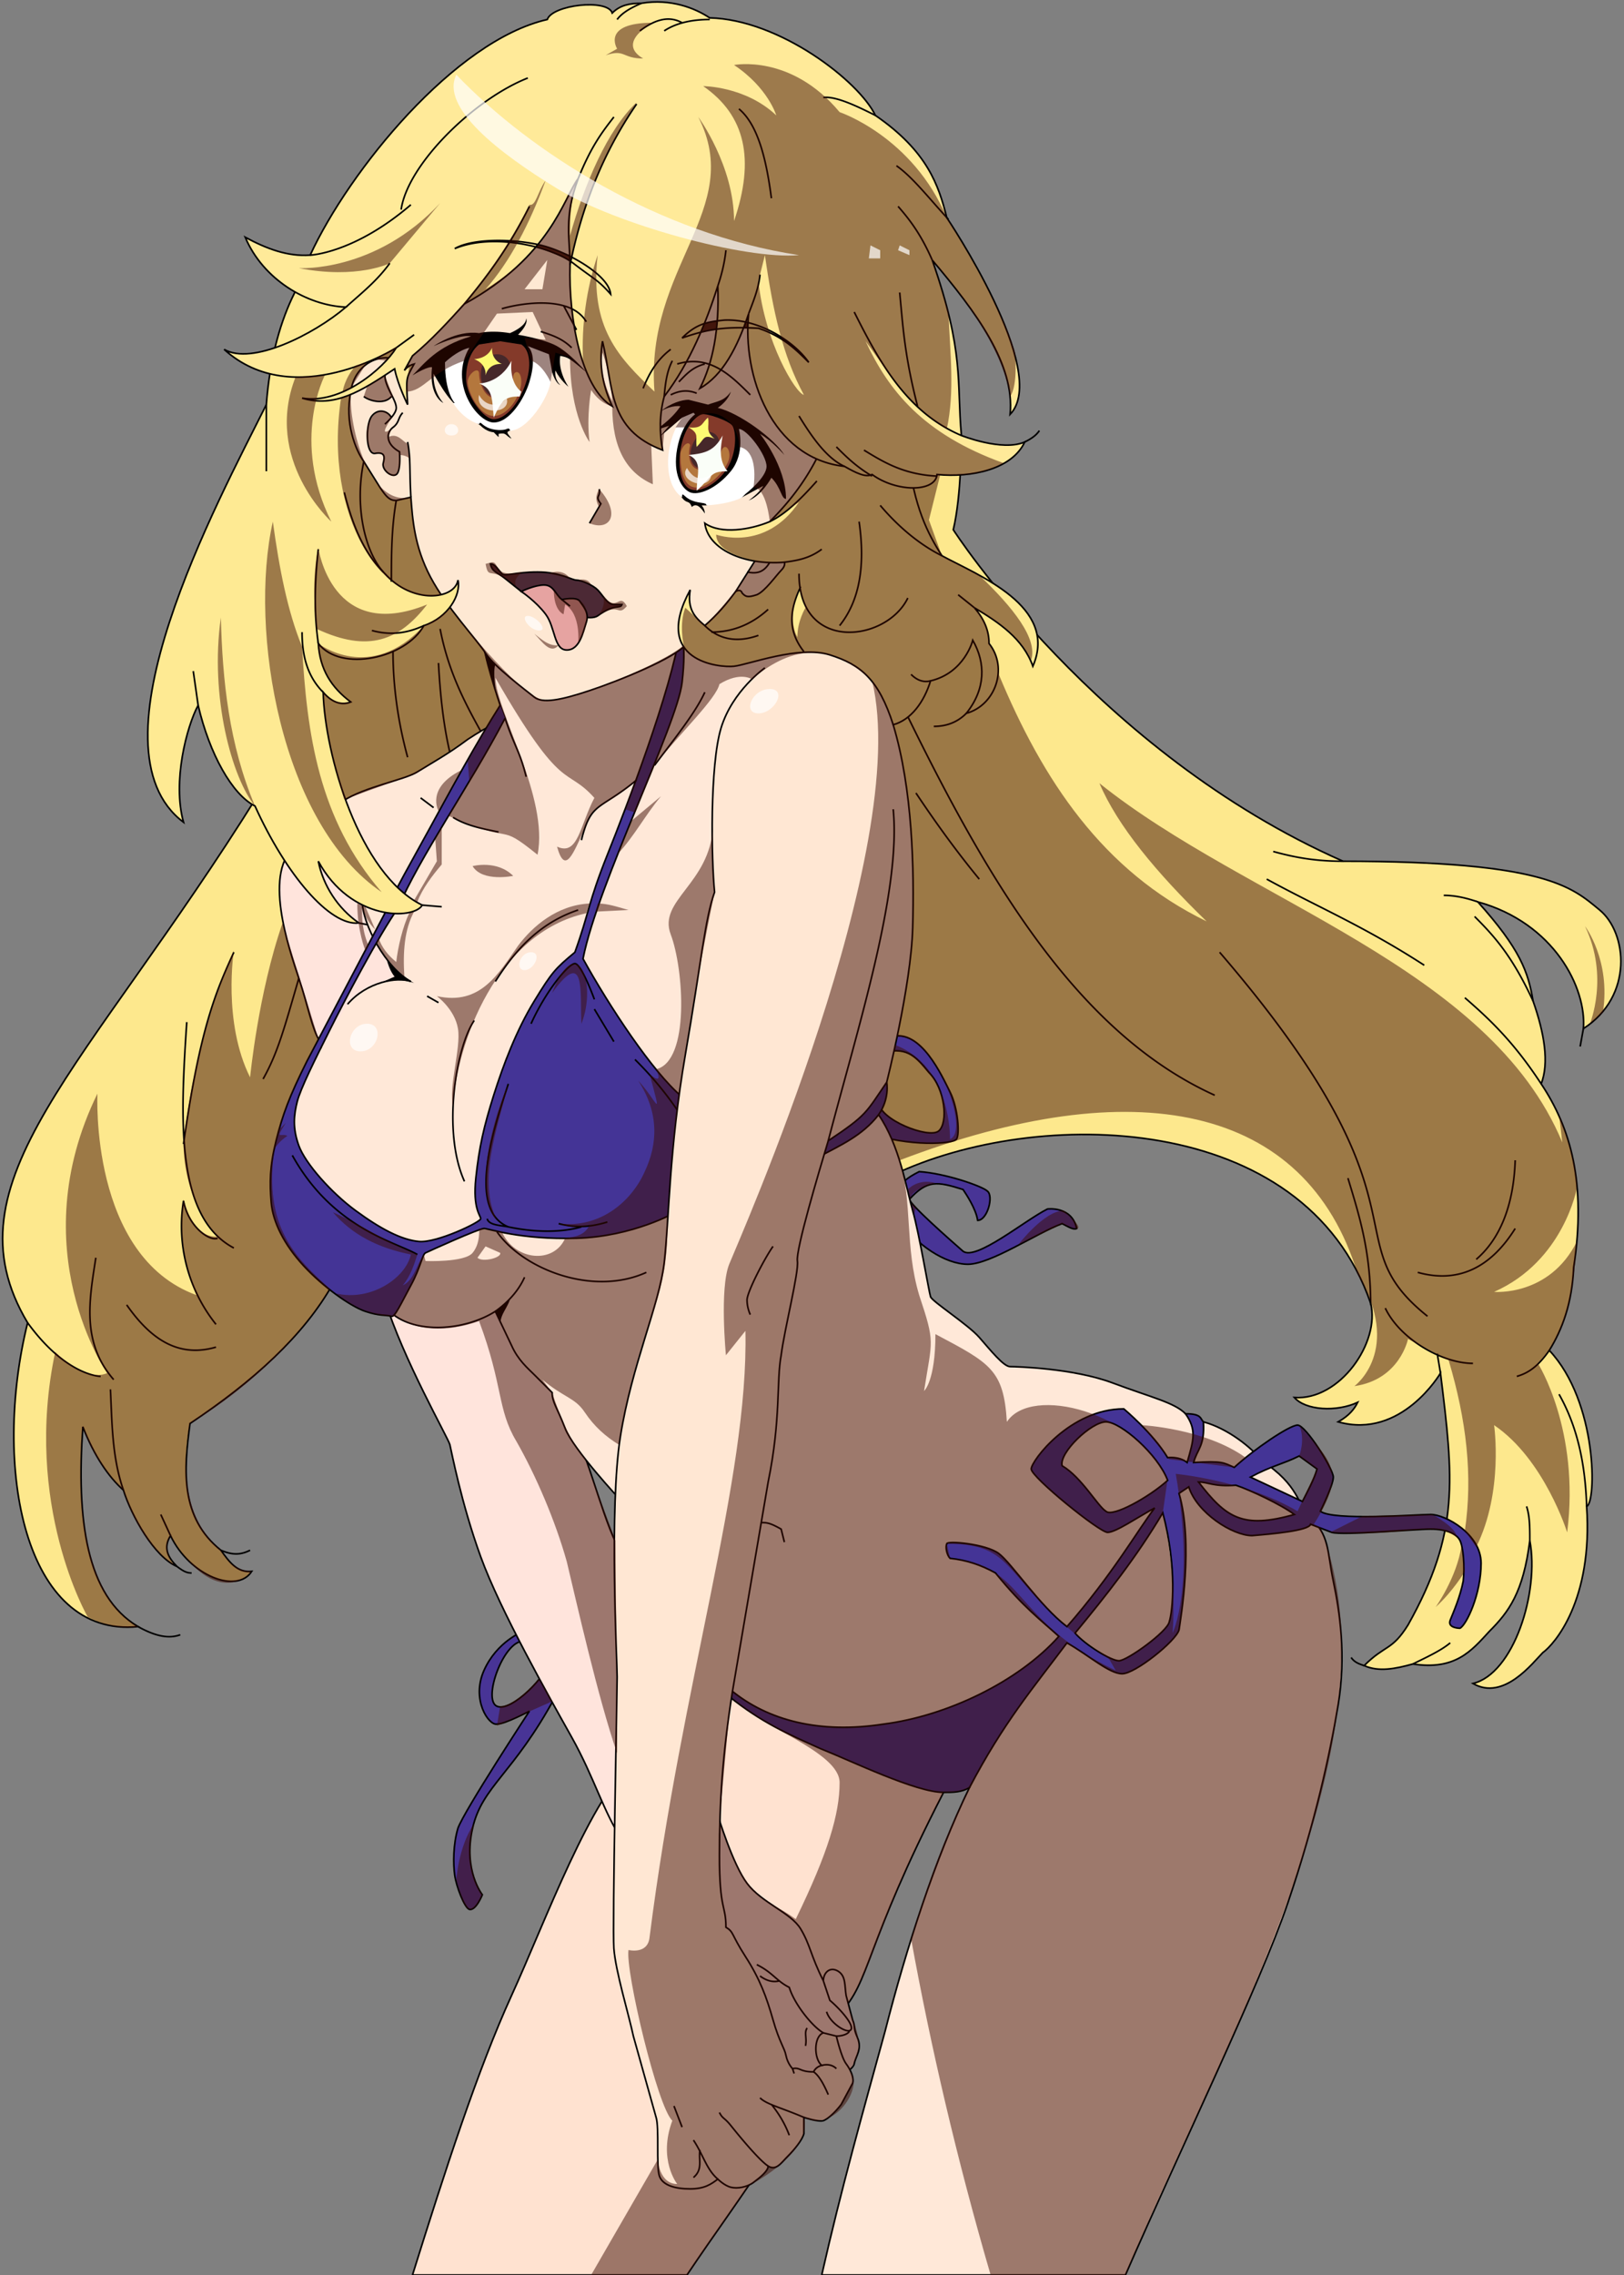 <svg xmlns="http://www.w3.org/2000/svg" viewBox="0 0 1000 1400"><rect x="0" y="0" width="1000" height="1400" fill="#808080" stroke="none"/><g stroke="#000"><path fill="#ffe2d0" d="M449 1044l-58 39c-27 22-55 99-76 145s-41 108-61 172h169c32-48 77-104 94-161 19-19 15-41 64-136"/><path fill="#fde88d" d="M205 790c-18 32-49 60-88 86-4 29-6 58 19 78 5 7 10 14 19 13-9 14-38 3-50-22-5 8-1 14 4 19-14-6-28-31-33-47-9-8-18-21-25-39-4 57 2 104 34 123-70 7-90-98-68-187-52-87 36-155 142-325V271h433s0 34-5 55c0 0 88 137 240 204 125 0 141 16 158 30s21 53-10 73c2-25-18-65-65-78 26 29 31 43 34 61 7 20 10 38 5 51 18 27 28 61 20 113-1 22-7 38-15 51 30 32 29 94 23 96 4 58-20 85-27 90-6 6-24 30-43 19 25-6 41-56 35-88-4 32-13 44-25 56-11 12-21 24-47 20-11 3-21 5-30 1 13-13 17-9 27-25 32-57 28-90 20-155 0 0-24 41-63 30 7-4 10-8 12-12-13 6-32 5-39-3 28 2 53-34 47-58-41-119-206-121-294-79z"/><path fill="#483496" d="M534 697c26 9 53 7 55 4s1-19-4-29-18-39-36-34l-7 10c16-4 21 1 30 12 10 10 12 31 6 36s-37-7-37-18m25 43c-16 8-14 13-13 29 11 16 29 28 43 28s42-19 58-25c4 2 7 4 9 3-3-14-18-12-18-12-14 7-44 32-52 26-8-7-33-29-33-32 11-12 17-11 33-6 2 3 8 12 9 19 6 0 10-15 6-18-3-3-26-11-42-12zm-228 301c0 8-23 32-32 28s4-40 16-40v-6s-16 6-24 24 3 34 8 33c5 0 20-8 20-8s-40 61-44 72c-3 10-3 22-2 29s6 20 9 21c4 1 8-9 8-9s-12-15-6-41 25-33 51-81"/><path fill="#ffe4dc" d="M355 885c8 13 18 57 28 71l59 161s9 30 18 42 27 18 33 28 6 16 14 32c0-5 4-9 9-6s4 9 5 15l4 15c2 5 0 4 3 11s-1 11-2 16-15 10-15 10H400l-17-148c-11-16-17-38-31-63s-44-78-56-111-18-65-19-69-29-53-40-89l-40-159c-5-8-7-21-13-39s-23-67-1-82h172"/><path fill="#ffe8d8" d="M179 677c-11 30 62 131 62 131 15 13 45 11 64-1l10 21c4 9 10 14 14 18l11 11c0 6 3 9 8 22s34 44 34 44l67 121 115 53 33 3c-21 43-39 99-52 150-14 51-27 97-39 150h187c34-78 83-179 100-229s26-92 31-122 1-57-3-76-2-28-15-40c-7-7-6-19-29-34-6-8-21-20-36-24l-11-5c-7-7-21-10-45-19s-59-10-63-10-12-10-19-18-29-22-30-25-7-39-11-53-8-40-21-59l-31-296H297c0 12 11 44 11 44l3 8s-11 5-23 13c-12 9-23 15-31 20s-32 9-46 18l12 61c0 15 15 42 30 50-8-3-27 0-39 14"/><path fill="#443496" d="M308 434c-14 22-31 53-43 75s-22 39-28 53l-48 91c-11 22-15 33-19 49s-4 26-3 38 8 26 20 39 29 25 38 28 12 2 16 3c2 1 6-8 12-19s7-19 9-20 33-15 36-15 22 7 57 6 61-16 61-16l88-34c13-7 27-13 37-26 7-10 5-20 5-20l-126 9c-18-15-45-56-61-85 9-46 58-144 61-170s-1-32-1-32c-6 38-33 108-45 138s-11 35-20 60c-12 10-14 12-25 30s-19 39-25 58-9 32-11 51 3 23 3 25-27 15-38 14-24-8-39-19-31-29-35-40-3-19-1-27 11-26 20-44 30-58 42-75c13-31 44-75 66-117m324 462c0 5 42 39 47 39s18-9 29-15c-10 13-26 41-54 73-17-13-34-39-42-45s-32-8-32-6c-1 2 0 7 2 9 10 1 19 4 28 9 17 21 28 29 39 39-25 28-69 49-108 54-39 6-71-2-94-21l-1 4c20 16 36 23 56 32 20 8 59 27 76 27 6 0 11 0 16-3 21-40 39-61 60-89 14 8 26 19 34 19s33-20 35-27c1-7 9-53 0-84l6-4c5 16 27 30 39 30 12-1 35-3 36-7l13 5c7 2 51-2 61-2s16 3 18 7 3 16 2 25c-2 10-6 19-8 24s6 5 6 5c4-2 13-21 13-40 0-18-22-30-31-30s-60 4-68-2c0 0 8-16 8-21s-17-32-22-32-27 15-39 26c-7-3-7-4-25-3 2-8 7-10 6-25-2-2-1-5-11-5 7 10 5 16 1 30-5-4-12-3-12-3-9-15-27-30-27-30-33 0-57 32-57 37zm46-29c9 0 32 20 38 36-11 10-34 23-38 19-5-3-15-21-27-28-2-8 18-27 27-27zm119 21l11 8c-2 7-6 14-9 20l-32-15c13-7 20-8 30-13zm-62 16c6 0 9 3 23 2 9 3 28 12 36 18-32 9-42 2-59-20zm-22 19c9 34 6 61 4 67-1 6-26 24-31 24s-21-10-27-17c19-23 38-47 54-74z"/><path fill="#fee8d3" d="M224 284l10 16c4 6 6 8 10 8l9-2c1 13 2 30 12 49s29 39 34 47 25 23 30 27 16 2 34-4 53-20 60-29h100c0-326-348-386-348-138"/></g><path fill="#4b2318" d="M356 162l-2-4-23-8-3 1m101 49v4l40-3-19-5"/><path d="M307 269v-2c5-1 4 1 8 3-2-3-4-4-1-5l26-36c2 7 5 8 5 8-4-4-3-9-3-9 3 6 8 10 8 10-7-11-5-19-5-19 5 1 5 1 16 10 0 0-11-13-20-17s-22-6-22-6c7-7 5-10 5-10 0 5-10 9-10 9-12-2-19 0-19 0-14-2-28 8-28 8 18-8 23-6 23-6-21 6-29 17-36 24 10-6 12-5 12-5-2 18 7 22 7 22-7-8-6-18-6-18 8 14 12 20 29 32 4 4 8 4 8 4m166 33c-2 4-9 9-9 9 8-3 14-14 14-14 6 6 6 13 9 13 0-20-16-40-16-40 7 4 15 13 15 13-6-10-28-26-41-29 7-5 8-10 8-10-4 6-9 6-14 8l-12-3c-4 0-11 2-17 7 7-4 12-3 12-3-6 9-16 15-16 15l9-3-6 7 14-12-7 29 6 19c4 6 5 2 7 7 3-3 6 1 8 4 0-3-2-5-2-5h3l22-5m-159 95l8 28c-3-16-1-20-1-20zm-64 204c12-4 21 0 21 0-9-5-17-15-17-15 2 8 5 11 5 11m62 206l3 7c1-6 3-7 6-14"/><path fill="#fff" d="M325 213c4 4 4 12 1 22s-12 25-22 25-28-24-15-46c-8 2-15 9-15 9 0 19 6 25 6 25h-1c7 11 16 13 16 13 1-2 1 0 5 2s10 2 12 1 2 1 2 1c11 0 24-21 25-30l1-6-2-11m82 39c-11 15-12 41 0 49 0-4 1 0 6 2s9 1 9 3c16-1 22-5 22-5l2-2s13-10 13-17-12-23-17-23c0 0 4 15-5 26s-20 15-25 13-11-11-8-27 11-21 11-21l-1-1"/><path fill="#843a2a" d="M308 210l-13 2c-4 3-8 10-8 21s11 25 17 25 14-7 19-20 3-23-2-26m111 43c-3 1-9 6-12 17s-2 26 5 29 19-5 24-15 4-21 2-24-16-8-19-7z"/><path fill="#46282a" d="M306 218c-14 0-12 26-1 26s15-26 1-26zm124 70c10 4 19-19 8-22s-18 18-8 22z"/><path fill="#b4773d" d="M288 235c0 6 7 21 16 21s17-13 17-21-5-7-5-3-4 13-11 13-10-10-10-15-7 0-7 5zm131 44c0 5 0 20 9 21s20-12 21-18-3-10-5-4-7 13-14 11-6-12-5-15c-1-3-5 0-6 5z"/><path fill="#fdfb73" d="M303 214c-3 7-11 7-11 7 8 3 7 10 7 10 2-8 10-7 10-7-7-3-6-10-6-10zm133 43c-4 3-3 7-12 6 7 4 4 6 5 12 5-5 4-8 11-5-6-5-3-7-4-13z"/><path fill="#fafef8" d="M321 241c-8-6-6-19-6-19-7 14-20 14-20 14 8 3 8 8 9 21 5-11 7-13 16-13m125 24c-5 9-10 11-21 12 9 4 5 12 5 22 10-9 8-12 19-12-6-7-4-16-3-22z"/><g stroke="#000"><path fill="#4c2935" d="M302 347c3 0 5 4 7 6s8-1 22-1 21 5 24 5 10 3 13 6 6 9 10 9h5c-1 3-4-1-15 7-9 6-47-15-47-15l-10-8c-5-4-8-4-9-9z"/><path fill="#e6a3a1" d="M321 364s8-4 14-4 7 6 11 9c0 0 9-2 11 1s6 7 4 13-4 17-12 17-7-14-13-22-15-14-15-14z"/><path fill="#ffe7d3" d="M471 411s-20 14-27 37-6 81-4 101c-6 17-8 42-18 100s-10 102-13 128-20 63-27 107-2 138-2 148-3 153-2 167 9 40 12 54l14 50c2 6 0 30 2 36s10 8 19 8 13-3 17-6c0 0 4 4 8 5s10 0 14-3 9-7 9-10c5 3 8-2 12-6s9-10 10-14v-10s9 3 12 2 8-6 11-10l7-13c1-3-1-8-4-12s-6-17-6-17l-8-2c-6 2-6 16-1 20-4 1-5 4-5 4-9 0-8-3-13-2 0 0-3-3-4-8s-4-8-8-22-8-25-17-39-7-15-12-18c0-14-4-10-4-44s2-63 8-101l22-129c8-39 5-62 8-78 2-16 11-51 10-58s13-54 19-74c24-16 23-17 36-36 0 0 15-59 16-95s0-85-12-125v-78"/><path fill="#feea93" d="M209 146c-22 16-41 50-45 103-30 60-112 211-51 257-7-25 2-59 9-72 7 30 21 55 35 62 19 42 46 74 64 72-13-9-22-23-25-38 20 37 59 36 64 27-39-19-60-93-61-131 6 7 12 8 17 6-12-9-19-20-20-36 14 18 54 9 65-11 15-5 23-19 21-28-2 12-28 15-45-4-12-12-19-41-13-69-5-7-12-24-8-43 2-16 18-27 35-17zm295 134c-7 14-16 27-30 41-12 5-30 8-40 1 2 16 24 26 49 24 0 0 1 2-2 5s-10 13-15 15c-6 2-7 1-9-1-1-3-4-1-4-1-6 8-11 14-19 21-6-5-11-10-9-22-24 44 18 48 27 47s40-13 59-7 30 15 39 43c11-3 19-14 23-27 21-5 26-25 26-25 8 14 8 30-4 45 18-5 26-28 14-43 0-8-3-15-9-22 15 9 30 19 36 36 16-37-34-56-56-68-9-14-17-30-21-62z"/><path fill="#ffea99" d="M251 249s-6-12-8-22c-21 14-37 24-57 18 24 4 50-18 58-31 0 0-63 40-106 1 17 10 55-9 75-26-24-1-51-17-62-43 13 7 26 12 40 11 24-52 89-132 146-145 3-9 37-13 40-4 5-5 11-6 18-6 18-3 33 3 42 9 43 1 92 39 102 60 32 22 39 43 44 63 0 0 64 95 39 121 3-31-21-63-48-95 20 57 15 75 18 108 0 0 25 10 39 4-8 17-33 22-54 20-1 11-25 11-40 0-4 2-10-1-17-5-45-5-63-56-59-94-7 21-16 38-30 46 8-16 12-36 11-63-7 22-17 47-33 68-3 11-3 22-1 33-34-13-30-38-37-67-2 12-1 25 6 40-19-11-27-54-26-87 0-16-4-29 5-53-9 12-17 48-70 77-10 11-20 22-32 32l-5 9s2-3 6-4c-5 9-5 8-4 25z"/><path fill="none" d="M280 153c24-10 60-1 73 9s15 10 23 19c-1-11-23-24-39-29s-45-6-57 1zm166 44c-10 1-17 2-26 11 17-6 28-7 47-6 15 5 23 13 31 21-9-13-31-27-52-26zm42 1076l1 3m26-23c3 0 7-1 8-3m-16-31l4 12c6 5 15 15 13 18s-13-4-15-11m-41-22c4 3 8 4 12 3m-14-10c10 5 12 10 20 14 3 10 14 24 21 28m-1 20c4-1 7 0 9 2m-14 2c3 2 6 7 9 14m-14-30c1-5-1-8 1-11m-22 47c4 5 8 11 11 19m-18-23c4 4 13 6 27 12m-52-3c2 4 3 3 7 8s17 21 23 25m-46 7c6-5 3-11 4-17m-4-6c6 9 8 18 15 24m-27-45l5 13m-29-657c9 9 17 18 26 31m-51-62l12 20m-51-11c9-20 23-37 27-37s12 22 12 22m-22 138c8 2 17 3 30-1m-61-85c-7 22-27 77 0 88 14 3 31 4 45 0m-58-5c1 4 8 4 13 5m-133-44c25 45 63 53 77 61m6-159l7 4m16 110c-14-31-5-83 6-99m14 130c16 23 59 40 92 25m-93 24c7-5 14-12 18-21m146 151c3 0 5 0 12 4l2 8m-21-140s-2-4-2-9 11-26 16-33m34-65c18-69 45-153 40-204M305 604c12-19 27-36 51-44m47-89c12-16 25-32 31-45m-76 91c6-24 11-18 34-37m-113 23c8 5 18 7 28 9m-48-21l8 6m44-55c6 18 9 20 13 36m508 542c2 3 5 4 8 5m30-1c8-4 17-8 23-13m47-84c2 6 2 13 2 21m18-90c9 16 16 37 17 69m-43-80c7-2 13-6 20-16m-69 2l2 12m-34-40c9 19 35 34 54 34m2-64c14-12 23-32 24-61m-60 69c25 7 45-3 60-27m-103-31c7 23 14 45 14 78m-93-217c136 158 68 176 128 224m23-196c15 13 30 27 47 53M780 541c31 17 60 29 97 53m96 50l2-11m-67-69c12 12 23 24 36 52m-55-65c8 0 15 2 21 4m-126-31c11 3 24 6 43 6m-268-89c50 102 105 195 189 233M564 488c12 18 25 36 39 53m-13-175l10 8m-25 73c7 0 14-2 20-8m-34-24c4 4 8 5 12 4m-31-108c11 13 24 24 38 31m-63 43c12-15 16-36 12-64m-34 80c-11-14-8-27-2-40m-1-8c0 49 54 42 67 15m-85-47c6-3 14-8 29-25m-20 50c7-1 15-2 23-8m-68 51c12 0 24-4 35-14m-39 10c8 8 19 11 33 6m-7-39c5 1 10 1 14-6m-21 18l12-19m-102-23l7-12c-4-5 0-4-1-9m-23 68l5 4M241 257c-2-4-8-6-12-1s-4 24 2 23 6 2 5 6 5 9 8 7 2-14 2-14c-9-5-8-12-4-15s3-6 6-9m-24-10c4 3 13 5 17 0m-4 17s7-6 7-10c0-5-7-13-7-20m14 41c2 11 1 16 2 34m18 81c5 26 15 45 25 63m-26-42c1 19 3 38 7 55m-35-62c0 21 3 43 9 65M85 1001c9 5 18 8 26 5m25-52c7 3 12 3 18 0m-45 10c4 3 6 4 9 4m-19-36l6 13m-37-90c1 21 1 42 8 62M59 774c-4 26-9 52 11 75m-53-35c24 33 45 33 45 33m16-44c14 20 31 33 55 26m0-14a97 97 0 01-20-76c3 16 16 25 21 23m-21-58c10-71 20-94 31-118m-29 43c-4 60-7 120 29 139m18-104c9-16 13-31 22-62m76-45l12 1m-51 10l5 1M119 413l3 21m64-45c0 14 3 27 13 37m-3-30c-3-21-2-40 0-58m33 50c11 3 21 2 32-3m-20-27c0-16 0-33 3-50m-32-5c5 20 12 37 24 49m-72-62v-41m80-35l11-8m-42-17c10-9 19-16 27-27m7-33c4-28 45-68 78-81M191 157s27-1 62-31m33 61c14-17 27-34 40-60m7 77c6 2 13 4 19 10m-5-26l8 15m-46-13c10-3 42-9 52 8m52 45c6-3 11-3 16-1m-11-7c4-4 8-9 16-11m-17 0c20-6 33 7 45 19m-66-4c4-10 9-18 17-24m48-22c3-8 6-15 7-24m-26 7c2-6 4-13 5-22m-38 90c1-13 3-18 5-22m-63-59c7-34 19-67 41-99m-36 46c8-20 15-29 22-38m77-5c12 10 17 32 20 55m17 134c8 13 17 26 28 31m-5-12c6 6 12 12 22 18m-5-16c13 8 25 15 45 16m54-21c4-2 7-4 9-7m-86-85c2 21 3 39 11 70m-39-58c16 32 33 62 66 76m-39-141c7 8 14 17 21 33m-22-58c10 7 20 20 32 33m-77-75c8-1 22 6 32 11M394 19c8-6 17-10 26-5m-11 5c6-4 15-7 28-7m-57 0c3-4 8-7 15-10"/></g><path fill="#3c0a00" fill-opacity=".5" d="M373 34c12-4 10 2 23 2-17-10 6-22 6-22-32 0-22 16-22 16m313 1370c56-137 172-328 120-460l-4-2c21-33 10-39-9-61 4 9 0 19 0 19l11 8-12 26c-32-19-75-23-75-23 12 70-2 98-2 98 3-36-6-74-6-74l3-21c-19-41-84-58-99-35-2-32-10-36-44-54 0 29-7 35-7 35 5-32 7-29-3-59-9-30-4-57-12-83 144-55 250-35 282 70 28 47-2 69-2 69 28-4 33-29 33-29l25 13c11 37 15 71 10 105l7 10c17-34 11-75 11-75 31 21 45 66 45 66 8-63-18-104-18-104 23-24 22-59 24-75-17 34-51 31-51 31 43-19 51-64 51-64 0-18-11-45-11-45l2 17c-45-108-194-148-285-221 11 26 35 55 66 85-64-31-101-87-128-152 0-7-1-13-6-19 0-7-2-15-9-22 13 8 26 15 35 32 4-13-11-32-32-52l-23-12-8-22 7-28c13 1 26 0 39-7-50-18-71-45-85-75 14 19 26 39 50 54 5-23 2-47 1-72l-10-32c46 52 48 84 48 84 5-7 3-27 3-27-9-31-42-83-42-83-21-50-66-65-66-65-30-36-65-29-65-29 21 14 26 31 26 31-19-18-45-18-45-18 26 18 32 45 19 83 0-34-22-64-22-64 29 57-33 92-27 169-22-21-40-39-35-84-7 21-10 43-9 65-6-16-8-36-8-60 8-40 23-71 41-99-18 17-32 50-41 82 0-10 0-22 5-36-10 13-12 41-57 69 15-17 27-40 37-67-5 7-6 16-10 15-16 32-39 63-72 93l-5 9 3-3-2 16c11 0 15-12 36-19l20-29 22-1 8 17-13-1 4 14c7 2 12 13 12 13l3-18 9 3c0 36 12 52 12 52-2-16 1-32 1-32 6 9 13 10 13 10 0 26 9 41 25 48l-1-24 7 3 1-11 11-9-4 6h6c12-17 33-7 33 12 7 1 11 9 9 25 8 0 10 21 10 21l18-12c-21 31-51 20-51 20 0 12 24 16 24 16-9 18-31 40-31 40l-12-11c-4 10-1 23-1 23-10 10-71 36-86 34-16-3-58-57-58-57-6 7-16 11-16 11-33 36-65 11-65 11 0 22 20 36 20 36-10 3-17-6-17-6 1 29 13 66 13 66l44-16 44-29-12 21 1 13-13 21c43 19 29 3 55 24 7-35-25-87-26-109 42 73 43 54 61 74-9 17-10 36-23 30 5 18 10 4 17-11 6-17 8-10 31-29l-6 17 6 2 12-29c16-20 38-41 40-50 13-8 20-3 20-3 26-22 50-22 74 1 25 103-82 344-88 359s-2 56-2 56l12-15c2 91-39 215-59 373-1 11-13 8-13 8-2 13 18 97 27 105-9 24 3 39 3 39-11 0-12-15-12-15l-41 71m59 0l38-55c12-6 39-24 34-42 18 10 38-19 28-29 12-16 2-28-1-41 18-27 19-55 59-130 5 0 10 0 16-3-15 29-26 60-36 93 12 66 28 135 49 207M271 125c-40 43-87 40-87 40 36 7 56-3 56-3m231-5c5 35 11 62 24 86-5-1-24-32-28-70m-130-13l-3 18h-11m-92 43l7 1 7-9m126 4s5 13 6 30c0 0-9-17-6-30zm-145 6l-7 2c-7 8-8 16-8 16l5-2zm-44 9c-20 51 22 89 22 89-25-50-4-90-4-90m37 0l-11 7-2 6c10 6 18 0 18 0m-26-1l-6 2c-11 73 26 129 62 121-19-25-19-60-19-60-26 6-38-44-37-63zm35 30c-3-1-6-7-12-4l2-5c-9 6 0-6 0-7-7-11-19 3-14 17 2 10 11-1 9 11-1 6 12 16 10-5 4 0 6 2 6 2m111 40c12 5 20-5 6-21-4 6 0 11 0 11m-201 9c-15 67 5 186 67 228-39-45-46-98-49-151-9-22-14-48-18-77zm28 16c-5 23-1 50-1 50 32 15 51 7 68-15-59 24-67-35-67-35zm107 9l-4 1c2 11 3 0 19 14-3-5 4-9 4-9-19 4-14-6-19-6zm35 7l13 3c-5-7-13-3-13-3zm18 4l8 3c-2-5-8-3-8-3zm140 17s-5 8-5 18c0 0-7-10 1-30m-151 1c0 13 6 15 6 15l1-6c10 6 8 24 8 24 8-12 9-32-10-27zm30 3c3 7-3 13-3 13 14-9 12 1 18-6-5-9-6 5-15-7zm-235 14c-7 49 7 99 21 116-16-38-20-77-21-116zm193 10c5 5 10 13 15 7-6 1-11-4-15-7zm-45 84c-22 11-14 25-14 25zm123 16l-18 15-9 21c11-12 17-24 27-36zm-28 458l-19-51c-9-10-15-25-20-40l-6-8c13 11 20 11 26 20s13 15 21 20c14-83 31-83 30-141 4-70 18-145 29-199-1-13-2-25-1-40-2 35-34 45-26 66s12 78-9 83c5 11-4 3-4 3 8 30 5 17-7 4 13 20 12 39 4 56-8 18-27 35-53 32 6 2 12 3 19 1-3 6-8 7-15 8-7 16-31 14-39-4l-14-2s1 9-4 15-29 5-29 5l-1-4c-4 5-6 16-13 19 5-6 7-13 9-19-24-10-32-17-52-26 12 14 28 22 48 26-3 14-24 29-46 24 9 7 20 14 37 14 12 9 31 10 51 3 15 40 11 54 23 74 12 21 24 49 31 74 6 25 19 83 31 118M272 509l-4 7 1 14-14 24 2 1c3-8 9-16 15-23m19 1c6 10 25 6 25 6-10-10-25-6-25-6zm-66 25l-5-2c0 17 5 29 5 29l2-3c-5-11-4-23-4-23 2 5 4 9 8 13m132-16c-20 1-35 14-44 26-12 17-23 37-50 31 0 0 11 8 13 20s-6 36-3 48c2-39 27-107 82-119zm5 0l-1 5 20-1c-7-2-13-4-19-4zm-113 5l-3 1c-4 8-7 21-8 30-5-4-9-9-11-15l-1 3c4 8 10 15 17 21-1-15 0-29 6-40zm-81 7c-15 43-20 95-20 95-17-34-10-78-10-78-25 54-31 118-31 118 0 37 21 58 21 58-16 1-21-23-21-23-5 30 8 59 8 59-66-24-61-124-61-124-47 96 6 172 6 172-14 6-32-13-32-13-20 94 20 163 20 163 17 9 31 6 31 6-46-26-34-123-34-123 8 24 25 39 25 39 11 35 31 46 31 46-8-11-2-18-2-18 29 48 50 22 50 22-13 0-19-13-19-13-32-26-19-78-19-78 60-36 86-83 86-83-21-19-41-38-34-86 3-5 8-8 8-8-4-2-8 3-1-8l-4 4c5-20 16-40 24-56m791-16c5-32-11-53-11-53 15 31 3 60 3 60m-639-19c21-29 17 1 18 19 10-25-3-58-18-19zm212 27c23-3 46 58 33 63 0 0 1-45-34-58m-238 24c-13 30-20 71-7 84-12-24 0-56 7-84zm250 80l1-4c-10-8 5-13 12-15-11-3-17 4-17 4m95 21c22 10 1-8 1-8-12 0-28 21-28 21m-319 5c1 3-11 6-14 3l5-7m404 110l17 21 40 5 7-6c-25-18-64-20-64-20zm136 56l-20 10c48 3 64-8 78 3 0-6-15-14-15-14m-299 18c47 0 31 24 100 71l4 7c-65-31-55-65-102-69m315-8c-3 20-16 38-16 38 11-10 18-22 18-22m-570 66c-16 18-24 17-24 17l-2 12 34-15m110-3c18 19 67 34 67 53s-7 43-27 84c-19-14-30-9-47-60zm-158 78c-10 15-11 35-11 35 4 15 8 27 16 9-13-20-5-44-5-44z"/><path fill="#fff" fill-opacity=".7" d="M281 46c-10 20 26 48 62 70s116 44 149 41c-86-13-165-63-211-111zm255 105l-1 8h7v-5m12-3l-1 3 7 3v-3m-265 89c-3 12 20 13 17 2-6 7-14 4-17-2zm-17 18c-5 0-6 7 0 7s5-7 0-7zm145 27c-6 8 14 15 15 4-8 5-12 1-15-4zm-98 91c-5 0 1 9 7 9s-2-9-7-9zm149 45c-11 0-17 15-7 15s18-15 7-15zM327 586c-7 0-10 11-4 11s11-11 4-11zm-101 44c-11 0-15 17-4 17s15-17 4-17z"/></svg>